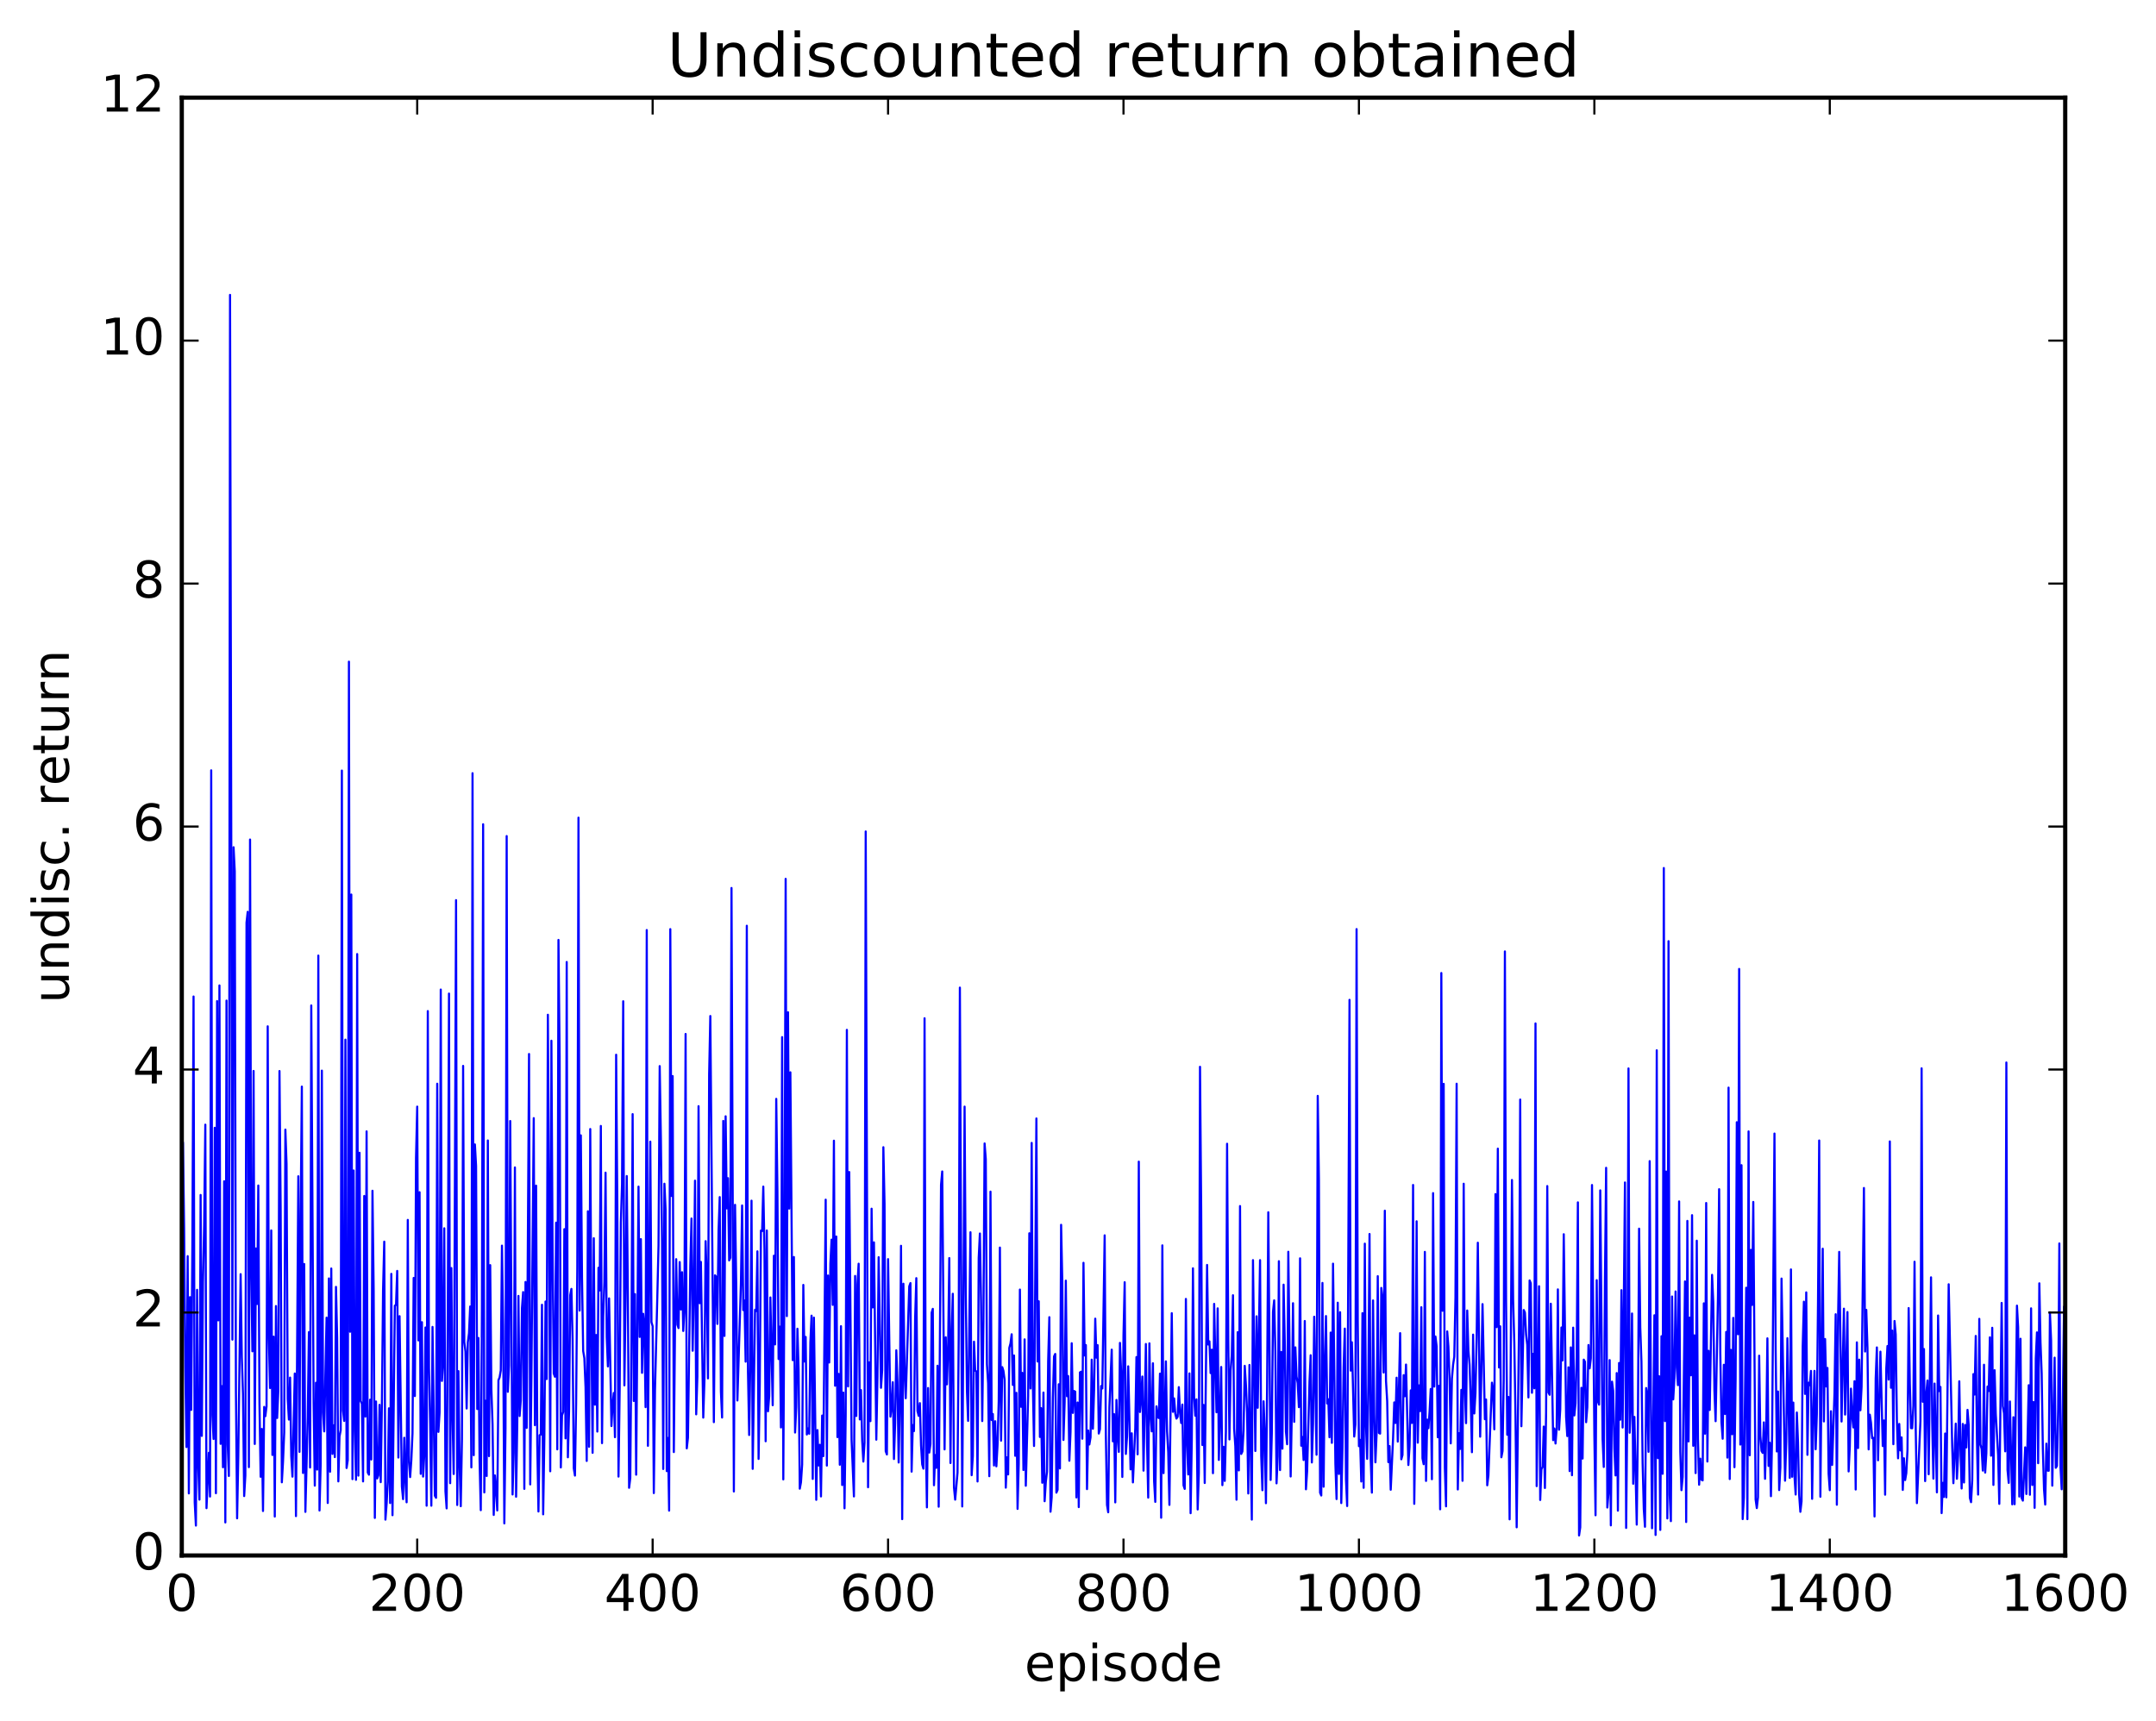 <?xml version="1.0" encoding="utf-8" standalone="no"?>
<!DOCTYPE svg PUBLIC "-//W3C//DTD SVG 1.1//EN"
  "http://www.w3.org/Graphics/SVG/1.1/DTD/svg11.dtd">
<!-- Created with matplotlib (http://matplotlib.org/) -->
<svg height="408pt" version="1.1" viewBox="0 0 511 408" width="511pt" xmlns="http://www.w3.org/2000/svg" xmlns:xlink="http://www.w3.org/1999/xlink">
 <defs>
  <style type="text/css">
*{stroke-linecap:butt;stroke-linejoin:round;stroke-miterlimit:100000;}
  </style>
 </defs>
 <g id="figure_1">
  <g id="patch_1">
   <path d="M 0 408.169 
L 511.954 408.169 
L 511.954 0 
L 0 0 
z
" style="fill:#ffffff;"/>
  </g>
  <g id="axes_1">
   <g id="patch_2">
    <path d="M 43.084 368.742 
L 489.484 368.742 
L 489.484 23.142 
L 43.084 23.142 
z
" style="fill:#ffffff;"/>
   </g>
   <g id="line2d_1">
    <path clip-path="url(#pc872e3fe7d)" d="M 43.084 356.808 
L 43.363 270.829 
L 43.642 291.452 
L 43.921 324.249 
L 44.2 343.037 
L 44.479 297.787 
L 44.758 354.028 
L 45.037 307.497 
L 45.316 334.237 
L 45.595 295.299 
L 45.874 236.233 
L 46.153 356.141 
L 46.432 361.654 
L 46.711 305.769 
L 46.99 347.628 
L 47.269 355.506 
L 47.548 283.28 
L 47.827 340.396 
L 48.106 303.954 
L 48.385 290.571 
L 48.664 266.617 
L 48.943 357.526 
L 49.501 344.405 
L 49.78 354.771 
L 50.059 182.616 
L 50.338 335.434 
L 50.617 341.133 
L 50.896 267.352 
L 51.175 353.988 
L 51.454 237.312 
L 51.733 313.013 
L 52.012 233.609 
L 52.291 342.282 
L 52.57 328.593 
L 52.849 347.826 
L 53.128 280.034 
L 53.407 360.91 
L 53.686 237.204 
L 53.965 342.426 
L 54.244 349.895 
L 54.523 69.909 
L 55.081 317.573 
L 55.36 200.85 
L 55.639 206.573 
L 55.918 329.89 
L 56.197 359.935 
L 56.476 345.24 
L 57.034 302.053 
L 57.313 321.758 
L 57.592 330.521 
L 57.871 354.658 
L 58.15 349.794 
L 58.429 218.715 
L 58.708 216.16 
L 58.987 347.797 
L 59.266 199.024 
L 59.545 301.02 
L 59.824 320.341 
L 60.103 253.886 
L 60.382 342.31 
L 60.661 295.957 
L 60.94 309.128 
L 61.219 281.042 
L 61.498 332.663 
L 61.777 350.086 
L 62.056 338.748 
L 62.335 358.201 
L 62.614 333.521 
L 62.893 335.717 
L 63.172 333.401 
L 63.451 243.301 
L 63.73 317.241 
L 64.009 329.05 
L 64.288 291.69 
L 64.567 344.917 
L 64.846 316.873 
L 65.125 359.515 
L 65.404 309.612 
L 65.683 336.15 
L 65.962 329.739 
L 66.241 253.903 
L 66.52 286.669 
L 66.799 351.395 
L 67.078 346.487 
L 67.357 339.606 
L 67.636 267.784 
L 67.915 275.919 
L 68.194 331.604 
L 68.473 336.527 
L 68.752 326.578 
L 69.031 345.153 
L 69.31 350.053 
L 69.868 325.605 
L 70.147 359.41 
L 70.705 278.85 
L 70.984 344.186 
L 71.263 287.324 
L 71.542 257.59 
L 71.821 349.186 
L 72.1 299.639 
L 72.379 358.407 
L 72.937 336.035 
L 73.216 315.793 
L 73.495 347.885 
L 73.774 238.352 
L 74.332 332.435 
L 74.611 352.184 
L 74.89 327.8 
L 75.169 348.384 
L 75.448 226.531 
L 75.727 358.082 
L 76.006 346.956 
L 76.285 253.808 
L 76.564 334.839 
L 76.843 339.326 
L 77.401 312.357 
L 77.68 356.299 
L 77.959 303.068 
L 78.238 348.884 
L 78.517 300.713 
L 78.796 344.671 
L 79.075 337.887 
L 79.354 345.422 
L 79.633 305.069 
L 79.912 317.097 
L 80.191 351.179 
L 80.47 340.529 
L 80.749 339.042 
L 81.028 182.672 
L 81.307 334.346 
L 81.586 336.853 
L 81.865 246.465 
L 82.144 348.006 
L 82.423 346.147 
L 82.702 156.855 
L 82.981 315.708 
L 83.26 212.065 
L 83.539 350.642 
L 83.818 277.481 
L 84.097 339.115 
L 84.376 350.803 
L 84.655 226.171 
L 84.934 349.812 
L 85.213 273.27 
L 85.492 332.123 
L 85.771 332.764 
L 86.05 351.187 
L 86.329 283.519 
L 86.608 335.824 
L 86.887 268.205 
L 87.166 349.074 
L 87.445 349.597 
L 87.724 331.813 
L 88.003 345.991 
L 88.282 282.284 
L 88.561 305.65 
L 88.84 359.839 
L 89.119 332.237 
L 89.398 350.475 
L 89.677 349.723 
L 89.956 333.034 
L 90.235 351.361 
L 90.514 332.99 
L 90.793 305.762 
L 91.072 294.349 
L 91.351 360.244 
L 91.63 356.535 
L 91.909 351.176 
L 92.188 333.859 
L 92.467 356.308 
L 92.746 301.985 
L 93.025 359.195 
L 93.583 309.521 
L 93.862 309.322 
L 94.141 301.285 
L 94.42 345.525 
L 94.699 312.01 
L 95.257 352.418 
L 95.536 355.387 
L 95.815 340.839 
L 96.094 351.052 
L 96.373 356.134 
L 96.652 289.194 
L 96.931 346.621 
L 97.21 350.156 
L 97.489 346.146 
L 97.768 339.771 
L 98.047 302.949 
L 98.326 330.948 
L 98.605 274.429 
L 98.884 262.337 
L 99.163 317.76 
L 99.442 282.626 
L 99.721 349.393 
L 100 313.44 
L 100.279 350.043 
L 100.558 344.943 
L 100.837 314.699 
L 101.116 356.944 
L 101.395 239.689 
L 101.674 324.227 
L 101.953 337.559 
L 102.232 356.942 
L 102.511 314.563 
L 103.069 354.577 
L 103.348 355.069 
L 103.627 256.91 
L 103.906 339.444 
L 104.185 334.858 
L 104.464 234.586 
L 104.743 327.364 
L 105.022 323.028 
L 105.301 291.177 
L 105.58 353.529 
L 105.859 357.579 
L 106.138 310.225 
L 106.417 235.538 
L 106.696 351.604 
L 106.975 300.611 
L 107.254 335.607 
L 107.533 349.429 
L 108.091 213.386 
L 108.37 356.776 
L 108.649 325.041 
L 108.928 347.065 
L 109.207 357.06 
L 109.486 341.2 
L 109.765 252.683 
L 110.044 318.143 
L 110.323 320.368 
L 110.602 333.897 
L 110.881 318.223 
L 111.16 316.05 
L 111.439 309.722 
L 111.718 347.865 
L 111.997 183.298 
L 112.276 344.969 
L 112.555 271.297 
L 112.834 276.369 
L 113.113 334.031 
L 113.392 317.186 
L 113.671 346.32 
L 113.95 358.004 
L 114.229 310.589 
L 114.508 195.399 
L 114.787 353.794 
L 115.066 332.055 
L 115.345 349.912 
L 115.624 270.361 
L 115.903 345.192 
L 116.182 299.914 
L 116.461 329.375 
L 116.74 337.655 
L 117.019 359.129 
L 117.298 349.764 
L 117.577 353.089 
L 117.856 358.068 
L 118.135 327.213 
L 118.414 326.513 
L 118.693 324.86 
L 118.972 295.293 
L 119.251 314.597 
L 119.53 361.134 
L 119.809 338.72 
L 120.088 198.2 
L 120.367 329.939 
L 120.646 323.706 
L 120.925 265.75 
L 121.483 354.282 
L 121.762 344.376 
L 122.041 276.75 
L 122.32 354.811 
L 122.599 337.379 
L 122.878 307.212 
L 123.157 335.686 
L 123.436 331.98 
L 123.715 310.085 
L 123.994 306.3 
L 124.273 352.954 
L 124.552 303.906 
L 124.831 338.493 
L 125.389 249.864 
L 125.668 351.898 
L 125.947 326.7 
L 126.505 265.066 
L 126.784 337.856 
L 127.063 281.068 
L 127.342 342.364 
L 127.621 358.317 
L 127.9 340.231 
L 128.179 340.084 
L 128.458 309.309 
L 128.737 358.987 
L 129.016 341.07 
L 129.295 308.543 
L 129.574 326.92 
L 129.853 240.561 
L 130.132 282.26 
L 130.411 348.778 
L 130.69 246.714 
L 130.969 296.775 
L 131.248 325.601 
L 131.527 326.373 
L 131.806 289.847 
L 132.085 343.581 
L 132.364 222.82 
L 132.643 250.425 
L 132.922 347.871 
L 133.201 335.52 
L 133.48 334.734 
L 133.759 291.387 
L 134.038 340.981 
L 134.317 228.051 
L 134.596 345.464 
L 134.875 334.541 
L 135.154 307.018 
L 135.433 305.548 
L 135.712 317.507 
L 135.991 348.054 
L 136.27 349.802 
L 136.549 332.756 
L 136.828 300.742 
L 137.107 193.834 
L 137.386 310.685 
L 137.665 269.147 
L 137.944 302.911 
L 138.223 320.275 
L 138.502 321.986 
L 138.781 328.826 
L 139.06 346.332 
L 139.339 287.147 
L 139.618 342.964 
L 139.897 267.65 
L 140.176 316.188 
L 140.455 344.404 
L 140.734 293.535 
L 141.013 332.995 
L 141.292 316.476 
L 141.571 339.371 
L 141.85 300.536 
L 142.129 305.923 
L 142.408 266.921 
L 142.687 342.114 
L 142.966 312.196 
L 143.245 303.952 
L 143.524 277.991 
L 143.803 316.925 
L 144.082 323.919 
L 144.361 307.798 
L 144.919 338.06 
L 145.198 333.029 
L 145.477 330.221 
L 145.756 340.701 
L 146.035 250.036 
L 146.314 285.347 
L 146.593 350.041 
L 146.872 329.258 
L 147.151 289.798 
L 147.43 280.745 
L 147.709 237.36 
L 147.988 328.416 
L 148.267 308.337 
L 148.546 278.791 
L 148.825 308.147 
L 149.104 352.702 
L 149.383 350.382 
L 149.662 317.657 
L 149.941 264.117 
L 150.22 332.12 
L 150.499 306.781 
L 150.778 349.59 
L 151.336 281.302 
L 151.615 316.933 
L 151.894 293.748 
L 152.173 325.445 
L 152.452 311.455 
L 152.731 314.505 
L 153.01 333.578 
L 153.289 220.477 
L 153.568 342.745 
L 154.126 270.639 
L 154.405 313.433 
L 154.684 314.394 
L 154.963 353.952 
L 155.242 329.493 
L 155.8 307.16 
L 156.079 295.263 
L 156.358 252.733 
L 156.637 269.836 
L 156.916 294.408 
L 157.195 348.242 
L 157.474 280.618 
L 157.753 286.704 
L 158.032 348.747 
L 158.311 340.879 
L 158.59 358.108 
L 158.869 220.26 
L 159.148 283.514 
L 159.427 255.095 
L 159.706 344.227 
L 159.985 314.702 
L 160.264 298.498 
L 160.543 314.022 
L 160.822 314.836 
L 161.101 299.184 
L 161.38 310.43 
L 161.659 301.594 
L 161.938 315.523 
L 162.217 310.51 
L 162.496 245.114 
L 162.775 343.351 
L 163.054 340.83 
L 163.612 300.071 
L 163.891 288.862 
L 164.17 320.205 
L 164.449 305.524 
L 164.728 279.89 
L 165.007 335.283 
L 165.286 326.301 
L 165.565 262.23 
L 165.844 308.94 
L 166.123 299.149 
L 166.681 336.061 
L 166.96 327.211 
L 167.239 294.228 
L 167.518 303.311 
L 167.797 326.761 
L 168.076 254.739 
L 168.355 240.86 
L 168.913 305.861 
L 169.192 337.135 
L 169.471 302.321 
L 169.75 302.668 
L 170.029 313.847 
L 170.308 291.717 
L 170.587 283.784 
L 170.866 329.865 
L 171.145 336.042 
L 171.424 265.729 
L 171.703 316.703 
L 171.982 264.631 
L 172.261 286.463 
L 172.54 279.296 
L 172.819 298.792 
L 173.098 298.15 
L 173.377 210.509 
L 173.935 353.572 
L 174.214 285.62 
L 174.493 304.161 
L 174.772 332.001 
L 175.609 304.156 
L 175.888 285.772 
L 176.167 310.576 
L 176.446 308.289 
L 176.725 322.796 
L 177.004 219.461 
L 177.283 325.226 
L 177.562 340.179 
L 177.841 322.386 
L 178.12 284.633 
L 178.399 348.206 
L 178.957 310.502 
L 179.236 310.807 
L 179.515 296.644 
L 179.794 345.855 
L 180.073 327.945 
L 180.352 291.71 
L 180.631 291.846 
L 180.91 281.298 
L 181.189 296.391 
L 181.468 341.663 
L 181.747 291.698 
L 182.026 334.561 
L 182.305 331.01 
L 182.584 307.575 
L 183.142 333.123 
L 183.421 297.676 
L 183.7 318.712 
L 183.979 260.498 
L 184.258 282.309 
L 184.537 322.168 
L 184.816 314.494 
L 185.095 338.388 
L 185.374 245.859 
L 185.653 350.712 
L 185.932 298.955 
L 186.211 208.342 
L 186.49 312 
L 186.769 239.96 
L 187.048 286.506 
L 187.327 254.203 
L 187.885 322.44 
L 188.164 297.988 
L 188.443 339.597 
L 188.722 333.599 
L 189.001 314.995 
L 189.28 324.739 
L 189.559 352.91 
L 189.838 351.401 
L 190.117 347.193 
L 190.396 304.604 
L 190.675 322.764 
L 190.954 316.936 
L 191.233 340.063 
L 191.512 338.617 
L 191.791 339.881 
L 192.07 318.238 
L 192.349 311.894 
L 192.628 350.595 
L 192.907 312.36 
L 193.465 355.554 
L 193.744 339.014 
L 194.023 347.407 
L 194.302 342.511 
L 194.581 354.745 
L 194.86 335.575 
L 195.139 345.196 
L 195.697 284.397 
L 195.976 347.431 
L 196.255 302.37 
L 196.534 322.999 
L 196.813 299.557 
L 197.092 293.878 
L 197.371 309.334 
L 197.65 270.415 
L 197.929 328.499 
L 198.208 293.134 
L 198.487 340.685 
L 198.766 325.701 
L 199.045 347.236 
L 199.324 314.386 
L 199.603 352.04 
L 199.882 330.12 
L 200.161 357.556 
L 200.44 335.37 
L 200.719 244.141 
L 200.998 328.663 
L 201.277 277.841 
L 201.835 341.322 
L 202.393 354.745 
L 202.672 302.478 
L 202.951 335.68 
L 203.23 304.441 
L 203.509 299.577 
L 203.788 336.497 
L 204.067 329.534 
L 204.346 341.455 
L 204.625 346.484 
L 204.904 341.992 
L 205.183 197.11 
L 205.741 352.569 
L 206.02 322.963 
L 206.299 336.895 
L 206.578 286.536 
L 206.857 309.941 
L 207.136 294.519 
L 207.694 341.289 
L 207.973 326.352 
L 208.252 298.032 
L 208.81 328.999 
L 209.089 324.764 
L 209.368 271.958 
L 209.647 285.447 
L 209.926 344.034 
L 210.205 344.796 
L 210.484 298.492 
L 211.042 335.837 
L 211.321 333.611 
L 211.6 327.672 
L 211.879 345.874 
L 212.158 337.457 
L 212.437 320.102 
L 212.716 327.675 
L 212.995 346.704 
L 213.274 332.123 
L 213.553 295.333 
L 213.832 360.129 
L 214.111 304.323 
L 214.39 324.418 
L 214.669 331.462 
L 215.506 304.952 
L 215.785 304.168 
L 216.064 348.866 
L 216.343 337.818 
L 216.622 339.259 
L 216.901 312.447 
L 217.18 303.001 
L 217.459 334.496 
L 217.738 335.633 
L 218.017 332.629 
L 218.296 342.593 
L 218.575 347.148 
L 218.854 348.161 
L 219.133 241.388 
L 219.412 339.885 
L 219.691 357.339 
L 219.97 329.045 
L 220.249 344.345 
L 220.528 342.337 
L 220.807 311.204 
L 221.086 310.28 
L 221.365 352.089 
L 221.644 344.932 
L 221.923 347.965 
L 222.202 323.764 
L 222.481 357.181 
L 223.039 280.857 
L 223.318 277.709 
L 223.876 343.593 
L 224.155 317.019 
L 224.434 328.176 
L 224.713 319.689 
L 224.992 298.242 
L 225.271 346.824 
L 225.55 316.799 
L 225.829 306.704 
L 226.108 352.626 
L 226.387 355.507 
L 226.945 349.115 
L 227.224 317.352 
L 227.503 234.125 
L 228.061 357.122 
L 228.619 262.336 
L 228.898 305.902 
L 229.177 329.781 
L 229.456 336.836 
L 230.014 292.119 
L 230.293 349.711 
L 230.572 345.153 
L 230.851 318.058 
L 231.13 324.914 
L 231.409 325.103 
L 231.688 351.198 
L 231.967 298.205 
L 232.246 292.42 
L 232.525 308.732 
L 232.804 336.879 
L 233.083 313.117 
L 233.362 271.066 
L 233.641 274.775 
L 233.92 323.399 
L 234.199 327.929 
L 234.478 349.944 
L 234.757 282.491 
L 235.036 336.629 
L 235.315 335.202 
L 235.594 347.405 
L 235.873 336.918 
L 236.152 347.606 
L 236.431 342.507 
L 236.71 332.167 
L 236.989 295.752 
L 237.268 341.525 
L 237.547 324.095 
L 237.826 324.973 
L 238.105 327.07 
L 238.384 352.665 
L 238.663 345.473 
L 238.942 349.532 
L 239.221 319.534 
L 239.5 318.484 
L 239.779 316.305 
L 240.058 328.327 
L 240.337 321.326 
L 240.616 345.109 
L 240.895 330.186 
L 241.174 357.701 
L 241.453 347.036 
L 241.732 305.709 
L 242.011 333.5 
L 242.29 325.461 
L 242.569 348.489 
L 242.848 317.516 
L 243.127 352.21 
L 243.685 330.939 
L 243.964 292.363 
L 244.243 329.147 
L 244.522 270.94 
L 244.801 328.098 
L 245.08 342.786 
L 245.638 265.142 
L 245.917 322.758 
L 246.196 308.477 
L 246.475 340.645 
L 246.754 333.811 
L 247.033 351.505 
L 247.312 330.121 
L 247.591 355.878 
L 247.87 351.327 
L 248.149 348.887 
L 248.428 322.714 
L 248.707 312.256 
L 248.986 358.368 
L 249.265 354.927 
L 249.544 331.33 
L 249.823 321.557 
L 250.102 320.969 
L 250.381 353.844 
L 250.66 353.186 
L 250.939 328.16 
L 251.218 348.114 
L 251.497 290.355 
L 251.776 303.779 
L 252.055 341.356 
L 252.334 332.367 
L 252.613 303.594 
L 252.892 330.989 
L 253.171 326.206 
L 253.45 346.284 
L 253.729 339.473 
L 254.008 318.427 
L 254.287 334.946 
L 254.566 329.746 
L 254.845 329.924 
L 255.124 354.978 
L 255.403 332.477 
L 255.682 357.272 
L 255.961 325.354 
L 256.24 325.175 
L 256.519 341.062 
L 256.798 299.365 
L 257.077 321.335 
L 257.356 318.855 
L 257.635 353.01 
L 257.914 339.111 
L 258.193 342.431 
L 258.472 340.739 
L 258.751 322.319 
L 259.03 338.702 
L 259.309 329.631 
L 259.588 312.607 
L 259.867 321.85 
L 260.146 318.883 
L 260.425 339.836 
L 260.704 338.808 
L 260.983 328.567 
L 261.262 329.153 
L 261.82 292.852 
L 262.099 340.154 
L 262.378 356.761 
L 262.657 358.501 
L 262.936 333.634 
L 263.494 319.948 
L 263.773 341.693 
L 264.052 335.228 
L 264.331 356.157 
L 264.61 331.868 
L 264.889 340.295 
L 265.168 344.176 
L 265.447 318.348 
L 265.726 325.457 
L 266.005 350.124 
L 266.284 316.518 
L 266.563 303.966 
L 266.842 344.671 
L 267.121 340.527 
L 267.4 323.9 
L 267.958 348.337 
L 268.237 339.782 
L 268.516 351.417 
L 269.074 338.564 
L 269.353 321.709 
L 269.632 344.76 
L 269.911 275.378 
L 270.19 334.731 
L 270.469 331.26 
L 270.748 326.321 
L 271.027 348.629 
L 271.585 318.61 
L 271.864 341.921 
L 272.143 355.024 
L 272.422 318.453 
L 272.701 335.043 
L 272.98 339.321 
L 273.259 323.179 
L 273.538 351.125 
L 273.817 356.036 
L 274.096 333.39 
L 274.375 335.955 
L 274.654 336.161 
L 274.933 325.628 
L 275.212 359.795 
L 275.491 295.23 
L 275.77 349.226 
L 276.328 322.721 
L 276.607 339.294 
L 276.886 344.28 
L 277.165 356.751 
L 277.723 311.304 
L 278.002 334.69 
L 278.281 331.505 
L 278.56 335.139 
L 278.839 336.289 
L 279.118 335.863 
L 279.397 328.836 
L 279.676 334.957 
L 279.955 337.346 
L 280.234 332.962 
L 280.513 352.112 
L 280.792 352.96 
L 281.071 307.929 
L 281.35 342.425 
L 281.629 349.541 
L 281.908 325.582 
L 282.187 358.718 
L 282.466 341.531 
L 282.745 300.666 
L 283.024 331.251 
L 283.303 335.619 
L 283.582 331.728 
L 283.861 357.835 
L 284.14 349.144 
L 284.419 252.896 
L 284.698 286.71 
L 284.977 342.559 
L 285.256 333.055 
L 285.535 351.56 
L 286.093 299.871 
L 286.372 318.741 
L 286.651 317.979 
L 286.93 325.507 
L 287.209 319.947 
L 287.488 349.236 
L 287.767 309.102 
L 288.325 334.792 
L 288.604 310.165 
L 288.883 346.09 
L 289.441 324.056 
L 289.72 352.073 
L 289.999 342.987 
L 290.278 351.063 
L 290.557 339.362 
L 290.836 271.142 
L 291.115 317.49 
L 291.394 341.232 
L 291.673 324.883 
L 291.952 321.23 
L 292.231 307.052 
L 292.51 338.681 
L 292.789 342.868 
L 293.068 355.524 
L 293.347 315.8 
L 293.626 348.573 
L 293.905 285.91 
L 294.184 344.678 
L 294.463 344.093 
L 294.742 339.087 
L 295.021 323.789 
L 295.3 328.354 
L 295.579 334.888 
L 295.858 354.043 
L 296.137 323.581 
L 296.695 360.238 
L 296.974 298.73 
L 297.532 343.972 
L 297.811 312.045 
L 298.09 333.727 
L 298.648 298.732 
L 298.927 345.133 
L 299.206 353.274 
L 299.485 332.193 
L 299.764 339.849 
L 300.043 356.349 
L 300.322 328.937 
L 300.601 287.379 
L 301.159 350.839 
L 301.438 339.78 
L 301.717 310.973 
L 301.996 308.267 
L 302.275 320.295 
L 302.554 351.644 
L 302.833 345.26 
L 303.112 298.982 
L 303.391 348.495 
L 303.67 320.512 
L 303.949 343.426 
L 304.228 304.543 
L 304.507 318.017 
L 304.786 339.383 
L 305.065 342.37 
L 305.344 296.745 
L 305.623 318.239 
L 305.902 350.016 
L 306.181 334.573 
L 306.46 308.94 
L 306.739 337.062 
L 307.018 319.405 
L 307.297 326.329 
L 307.576 327.871 
L 307.855 333.586 
L 308.134 298.299 
L 308.413 342.726 
L 308.692 340.65 
L 308.971 346.111 
L 309.25 313.159 
L 309.529 353.054 
L 309.808 348.755 
L 310.366 327.603 
L 310.645 321.274 
L 310.924 346.693 
L 311.203 337.592 
L 311.482 312.147 
L 312.04 344.861 
L 312.319 259.794 
L 312.598 279.554 
L 312.877 353.852 
L 313.156 354.526 
L 313.435 304.137 
L 313.714 352.44 
L 313.993 322.949 
L 314.272 311.986 
L 314.551 332.718 
L 314.83 331.712 
L 315.109 340.723 
L 315.388 315.898 
L 315.667 342.046 
L 315.946 299.57 
L 316.504 346.98 
L 316.783 355.368 
L 317.062 308.821 
L 317.341 349.414 
L 317.62 311.071 
L 317.899 356.318 
L 318.178 343.485 
L 318.457 324.154 
L 318.736 314.965 
L 319.015 350.591 
L 319.294 357.023 
L 319.852 237.024 
L 320.131 324.922 
L 320.41 318.194 
L 320.968 340.549 
L 321.247 337.656 
L 321.526 220.254 
L 321.805 313.08 
L 322.084 342.83 
L 322.363 341.343 
L 322.642 351.208 
L 322.921 311.293 
L 323.2 352.702 
L 323.479 294.823 
L 323.758 337.801 
L 324.037 345.84 
L 324.316 328.276 
L 324.595 292.534 
L 324.874 345.955 
L 325.153 353.844 
L 325.432 308.285 
L 325.711 335.101 
L 325.99 346.66 
L 326.269 340.012 
L 326.548 302.527 
L 326.827 339.684 
L 327.106 339.856 
L 327.385 305.319 
L 327.664 307.659 
L 327.943 325.37 
L 328.222 287.01 
L 328.501 327.376 
L 328.78 332.151 
L 329.059 346.611 
L 329.338 342.81 
L 329.617 353.157 
L 330.175 340.995 
L 330.454 332.458 
L 330.733 337.343 
L 331.012 326.602 
L 331.291 341.749 
L 331.849 316.034 
L 332.128 345.943 
L 332.407 344.929 
L 332.686 325.996 
L 332.965 330.999 
L 333.244 323.484 
L 333.802 347.296 
L 334.081 342.918 
L 334.36 329.606 
L 334.639 337.329 
L 334.918 280.909 
L 335.197 356.504 
L 335.476 335.524 
L 335.755 289.522 
L 336.034 342 
L 336.313 328.421 
L 336.592 334.518 
L 336.871 309.896 
L 337.15 345.711 
L 337.429 347.108 
L 337.708 296.777 
L 337.987 351.068 
L 338.266 336.549 
L 338.545 338.571 
L 338.824 334.699 
L 339.103 329.276 
L 339.382 350.665 
L 339.661 282.845 
L 339.94 328.712 
L 340.219 316.835 
L 340.498 319.148 
L 340.777 340.716 
L 341.056 328.528 
L 341.335 357.79 
L 341.614 230.664 
L 341.893 310.723 
L 342.172 256.938 
L 342.451 347.887 
L 342.73 357.094 
L 343.009 315.628 
L 343.288 319.188 
L 343.567 326.947 
L 343.846 342.163 
L 344.125 326.764 
L 344.404 323.519 
L 344.683 321.627 
L 344.962 307.606 
L 345.241 256.911 
L 345.52 353.093 
L 345.799 339.748 
L 346.078 343.489 
L 346.357 329.486 
L 346.636 351.042 
L 346.915 280.62 
L 347.194 329.444 
L 347.473 337.376 
L 347.752 310.671 
L 348.031 320.149 
L 348.31 323.54 
L 348.589 332.114 
L 348.868 344.26 
L 349.147 316.387 
L 349.426 335.075 
L 349.705 330.239 
L 349.984 317.13 
L 350.263 294.601 
L 350.821 340.584 
L 351.379 309.156 
L 351.937 336.441 
L 352.216 331.76 
L 352.495 352.106 
L 352.774 349.755 
L 353.611 327.776 
L 353.89 329.751 
L 354.169 338.834 
L 354.448 283.071 
L 354.727 314.606 
L 355.006 272.3 
L 355.285 324.173 
L 355.564 314.419 
L 355.843 345.465 
L 356.122 343.995 
L 356.401 327.214 
L 356.68 225.55 
L 356.959 308.197 
L 357.238 340.124 
L 357.517 331.165 
L 357.796 360.176 
L 358.354 279.734 
L 358.633 308.2 
L 358.912 318.394 
L 359.191 335.653 
L 359.47 362.064 
L 360.028 314.31 
L 360.307 260.663 
L 360.586 338.106 
L 361.144 310.553 
L 361.423 311.168 
L 361.702 316.345 
L 361.981 318.824 
L 362.26 331.273 
L 362.539 303.537 
L 362.818 304.228 
L 363.097 330.174 
L 363.376 320.94 
L 363.655 329.119 
L 363.934 242.616 
L 364.213 352.303 
L 364.771 304.916 
L 365.05 355.583 
L 365.329 348.304 
L 365.608 347.739 
L 365.887 338.184 
L 366.166 352.744 
L 366.445 334.769 
L 366.724 281.172 
L 367.003 330.11 
L 367.282 330.649 
L 367.561 309.065 
L 368.119 341.398 
L 368.398 338.642 
L 368.677 342.199 
L 368.956 338.546 
L 369.235 305.665 
L 369.514 338.935 
L 369.793 334.124 
L 370.072 314.692 
L 370.351 322.506 
L 370.63 292.589 
L 371.188 335.853 
L 371.467 340.438 
L 371.746 324.131 
L 372.025 348.737 
L 372.304 319.421 
L 372.583 349.718 
L 372.862 314.735 
L 373.141 335.539 
L 373.42 332.668 
L 373.699 321.51 
L 373.978 285.036 
L 374.257 363.994 
L 374.536 362.072 
L 374.815 328.997 
L 375.094 345.767 
L 375.373 322.32 
L 375.652 322.813 
L 375.931 337.151 
L 376.21 333.645 
L 376.489 318.852 
L 376.768 324.384 
L 377.047 321.991 
L 377.326 280.921 
L 377.884 340.169 
L 378.163 359.208 
L 378.442 303.476 
L 378.721 332.226 
L 379 332.988 
L 379.279 282.19 
L 379.837 341.135 
L 380.116 347.759 
L 380.395 303.16 
L 380.674 276.843 
L 380.953 357.374 
L 381.232 354.045 
L 381.511 322.427 
L 381.79 361.604 
L 382.069 327.541 
L 382.348 329.721 
L 382.627 343.355 
L 382.906 349.765 
L 383.185 325.501 
L 383.464 358.12 
L 383.743 323.103 
L 384.022 336.559 
L 384.301 305.855 
L 384.58 338.409 
L 385.138 280.318 
L 385.417 362.212 
L 385.696 333.385 
L 385.975 253.285 
L 386.254 339.647 
L 386.533 333.335 
L 386.812 311.383 
L 387.091 351.736 
L 387.37 335.896 
L 387.928 361.427 
L 388.207 337.381 
L 388.486 291.269 
L 388.765 314.65 
L 389.044 322.854 
L 389.323 346.874 
L 389.602 357.775 
L 389.881 361.937 
L 390.16 329.053 
L 390.439 330.781 
L 390.718 344.169 
L 390.997 275.258 
L 391.276 331.134 
L 391.555 362.292 
L 392.113 311.803 
L 392.392 363.88 
L 392.671 248.98 
L 392.95 345.672 
L 393.229 326.242 
L 393.508 362.68 
L 393.787 316.769 
L 394.066 349.379 
L 394.345 205.776 
L 394.624 336.883 
L 394.903 277.728 
L 395.182 359.958 
L 395.461 223.117 
L 395.74 354.358 
L 396.019 360.602 
L 396.298 307.345 
L 396.577 331.744 
L 396.856 326.694 
L 397.135 306.157 
L 397.414 324.15 
L 397.693 328.361 
L 397.972 284.814 
L 398.251 344.096 
L 398.53 353.262 
L 398.809 350.111 
L 399.367 303.775 
L 399.646 360.807 
L 399.925 289.429 
L 400.204 341.707 
L 400.483 312.364 
L 400.762 326.027 
L 401.041 288.07 
L 401.32 342.743 
L 401.599 316.567 
L 401.878 349.207 
L 402.157 294.124 
L 402.436 341.035 
L 402.715 351.97 
L 402.994 345.788 
L 403.273 350.79 
L 403.552 350.943 
L 403.831 308.974 
L 404.11 339.878 
L 404.389 285.184 
L 404.668 346.47 
L 404.947 320.228 
L 405.226 334.255 
L 405.784 302.22 
L 406.063 308.637 
L 406.342 329.702 
L 406.621 336.909 
L 407.179 307.251 
L 407.458 281.911 
L 407.737 320.953 
L 408.016 337.179 
L 408.295 341.065 
L 408.574 323.536 
L 408.853 335.2 
L 409.132 315.743 
L 409.411 345.539 
L 409.69 257.832 
L 409.969 350.626 
L 410.248 320.012 
L 410.527 339.996 
L 410.806 312.423 
L 411.085 347.814 
L 411.364 326.856 
L 411.643 266.038 
L 411.922 316.306 
L 412.201 229.696 
L 412.48 342.45 
L 412.759 276.222 
L 413.038 360.116 
L 413.317 355.052 
L 413.875 305.275 
L 414.154 360.127 
L 414.433 268.212 
L 414.712 344.981 
L 414.991 296.302 
L 415.27 309.346 
L 415.549 284.937 
L 416.107 355.483 
L 416.386 357.508 
L 416.665 354.936 
L 416.944 321.386 
L 417.223 340.366 
L 417.502 343.951 
L 417.781 344.43 
L 418.06 337.188 
L 418.339 350.565 
L 418.618 339.225 
L 418.897 317.267 
L 419.176 347.508 
L 419.455 342.011 
L 419.734 354.686 
L 420.013 340.357 
L 420.571 268.724 
L 420.85 319.701 
L 421.129 344.087 
L 421.408 329.87 
L 421.687 353.238 
L 421.966 347.87 
L 422.245 303.097 
L 423.082 351.015 
L 423.361 341.808 
L 423.64 317.229 
L 424.198 350.349 
L 424.477 300.935 
L 424.756 350.081 
L 425.035 332.5 
L 425.314 349.957 
L 425.593 354.293 
L 425.872 334.849 
L 426.151 341.919 
L 426.43 354.504 
L 426.709 358.391 
L 426.988 355.925 
L 427.267 319.143 
L 427.546 308.584 
L 427.825 330.446 
L 428.104 306.374 
L 428.383 344.883 
L 428.662 327.786 
L 428.941 328.386 
L 429.22 324.99 
L 429.499 355.312 
L 429.778 334.915 
L 430.057 324.983 
L 430.336 343.568 
L 430.615 335.249 
L 430.894 308.461 
L 431.173 270.365 
L 431.452 354.817 
L 432.01 296.018 
L 432.289 336.966 
L 432.568 317.429 
L 432.847 328.677 
L 433.126 324.287 
L 433.405 349.361 
L 433.684 353.264 
L 433.963 334.544 
L 434.242 347.278 
L 434.8 330.231 
L 435.079 311.558 
L 435.358 356.715 
L 435.637 313.062 
L 435.916 296.775 
L 436.474 336.985 
L 437.032 310.236 
L 437.311 335.339 
L 437.869 311.035 
L 438.148 348.817 
L 438.427 342.924 
L 438.706 329.191 
L 438.985 335.663 
L 439.264 338.391 
L 439.543 327.432 
L 439.822 353.103 
L 440.101 318.221 
L 440.38 343.272 
L 440.659 322.32 
L 440.938 334.321 
L 441.217 328.712 
L 441.775 281.628 
L 442.054 320.396 
L 442.333 310.513 
L 442.612 319.498 
L 442.891 343.591 
L 443.17 335.363 
L 443.449 337.276 
L 443.728 340.966 
L 444.007 340.839 
L 444.286 359.497 
L 444.565 326.789 
L 444.844 319.423 
L 445.123 346.174 
L 445.681 320.427 
L 446.239 342.792 
L 446.518 336.737 
L 446.797 354.333 
L 447.076 324.369 
L 447.355 319.088 
L 447.634 327.041 
L 447.913 270.59 
L 448.192 328.986 
L 448.471 315.429 
L 448.75 342.362 
L 449.029 313.157 
L 449.308 316.38 
L 449.587 336.722 
L 449.866 345.705 
L 450.145 337.556 
L 450.424 343.844 
L 450.703 340.754 
L 450.982 353.199 
L 451.261 345.699 
L 451.54 350.871 
L 451.819 349.22 
L 452.098 343.727 
L 452.377 310.093 
L 452.656 328.018 
L 452.935 338.556 
L 453.214 338.576 
L 453.493 333.28 
L 453.772 299.112 
L 454.051 338.557 
L 454.33 356.335 
L 455.167 336.896 
L 455.446 253.257 
L 455.725 332.303 
L 456.004 319.807 
L 456.283 351.109 
L 456.562 330.291 
L 456.841 327.265 
L 457.12 349.485 
L 457.678 302.809 
L 457.957 336.824 
L 458.236 350.525 
L 458.515 327.992 
L 459.073 353.777 
L 459.352 311.856 
L 459.631 329.778 
L 459.91 328.787 
L 460.189 358.7 
L 460.468 351.524 
L 460.747 354.872 
L 461.026 339.834 
L 461.305 354.957 
L 461.863 304.453 
L 462.7 342.9 
L 462.979 351.607 
L 463.537 337.486 
L 463.816 350.562 
L 464.095 345.026 
L 464.374 327.448 
L 464.653 343.452 
L 464.932 352.866 
L 465.211 337.553 
L 465.49 351.437 
L 465.769 337.811 
L 466.048 343.13 
L 466.327 334.222 
L 466.606 337.821 
L 466.885 355.086 
L 467.164 356.108 
L 467.443 350.936 
L 467.722 325.751 
L 468.001 330.593 
L 468.28 316.702 
L 468.559 341.136 
L 468.838 354.303 
L 469.117 312.649 
L 469.396 342.417 
L 469.675 343.483 
L 469.954 348.618 
L 470.233 323.532 
L 470.512 349.091 
L 470.791 344.448 
L 471.07 328.696 
L 471.349 329.759 
L 471.628 317.03 
L 471.907 345.09 
L 472.186 314.768 
L 472.465 352.021 
L 472.744 324.82 
L 473.023 335.213 
L 473.581 344.893 
L 473.86 356.509 
L 474.418 308.877 
L 474.697 333.336 
L 474.976 335.053 
L 475.255 344.051 
L 475.534 251.877 
L 475.813 348.46 
L 476.092 351.532 
L 476.371 332.237 
L 476.929 356.619 
L 477.208 335.965 
L 477.487 356.587 
L 478.045 309.519 
L 478.324 314.683 
L 478.603 354.779 
L 478.882 317.367 
L 479.161 355.12 
L 479.44 355.739 
L 479.998 343.11 
L 480.277 354.168 
L 480.835 328.38 
L 481.114 354.345 
L 481.393 310.16 
L 481.672 352.028 
L 481.951 332.349 
L 482.23 357.448 
L 482.509 322.058 
L 482.788 315.856 
L 483.067 346.865 
L 483.346 304.226 
L 483.625 318.19 
L 483.904 325.622 
L 484.183 343.433 
L 484.462 353.106 
L 484.741 356.67 
L 485.02 342.232 
L 485.299 348.614 
L 485.578 348.66 
L 485.857 311.095 
L 486.136 317.789 
L 486.415 352.192 
L 486.973 321.849 
L 487.252 347.959 
L 487.531 347.507 
L 487.81 334.016 
L 488.089 294.773 
L 488.368 347.76 
L 488.647 353.048 
L 489.205 309.829 
L 489.205 309.829 
" style="fill:none;stroke:#0000ff;stroke-linecap:square;stroke-width:0.5;"/>
   </g>
   <g id="patch_3">
    <path d="M 43.084 368.742 
L 489.484 368.742 
" style="fill:none;stroke:#000000;stroke-linecap:square;stroke-linejoin:miter;"/>
   </g>
   <g id="patch_4">
    <path d="M 43.084 23.142 
L 489.484 23.142 
" style="fill:none;stroke:#000000;stroke-linecap:square;stroke-linejoin:miter;"/>
   </g>
   <g id="patch_5">
    <path d="M 489.484 368.742 
L 489.484 23.142 
" style="fill:none;stroke:#000000;stroke-linecap:square;stroke-linejoin:miter;"/>
   </g>
   <g id="patch_6">
    <path d="M 43.084 368.742 
L 43.084 23.142 
" style="fill:none;stroke:#000000;stroke-linecap:square;stroke-linejoin:miter;"/>
   </g>
   <g id="matplotlib.axis_1">
    <g id="xtick_1">
     <g id="line2d_2">
      <defs>
       <path d="M 0 0 
L 0 -4 
" id="md023fd4d42" style="stroke:#000000;stroke-width:0.5;"/>
      </defs>
      <g>
       <use style="stroke:#000000;stroke-width:0.5;" x="43.084" xlink:href="#md023fd4d42" y="368.742"/>
      </g>
     </g>
     <g id="line2d_3">
      <defs>
       <path d="M 0 0 
L 0 4 
" id="m1ed51119ea" style="stroke:#000000;stroke-width:0.5;"/>
      </defs>
      <g>
       <use style="stroke:#000000;stroke-width:0.5;" x="43.084" xlink:href="#m1ed51119ea" y="23.142"/>
      </g>
     </g>
     <g id="text_1">
      <!-- 0 -->
      <defs>
       <path d="M 31.781 66.406 
Q 24.172 66.406 20.328 58.906 
Q 16.5 51.422 16.5 36.375 
Q 16.5 21.391 20.328 13.891 
Q 24.172 6.391 31.781 6.391 
Q 39.453 6.391 43.281 13.891 
Q 47.125 21.391 47.125 36.375 
Q 47.125 51.422 43.281 58.906 
Q 39.453 66.406 31.781 66.406 
M 31.781 74.219 
Q 44.047 74.219 50.516 64.516 
Q 56.984 54.828 56.984 36.375 
Q 56.984 17.969 50.516 8.266 
Q 44.047 -1.422 31.781 -1.422 
Q 19.531 -1.422 13.062 8.266 
Q 6.594 17.969 6.594 36.375 
Q 6.594 54.828 13.062 64.516 
Q 19.531 74.219 31.781 74.219 
" id="BitstreamVeraSans-Roman-30"/>
      </defs>
      <g transform="translate(39.266 381.86)scale(0.12 -0.12)">
       <use xlink:href="#BitstreamVeraSans-Roman-30"/>
      </g>
     </g>
    </g>
    <g id="xtick_2">
     <g id="line2d_4">
      <g>
       <use style="stroke:#000000;stroke-width:0.5;" x="98.884" xlink:href="#md023fd4d42" y="368.742"/>
      </g>
     </g>
     <g id="line2d_5">
      <g>
       <use style="stroke:#000000;stroke-width:0.5;" x="98.884" xlink:href="#m1ed51119ea" y="23.142"/>
      </g>
     </g>
     <g id="text_2">
      <!-- 200 -->
      <defs>
       <path d="M 19.188 8.297 
L 53.609 8.297 
L 53.609 0 
L 7.328 0 
L 7.328 8.297 
Q 12.938 14.109 22.625 23.891 
Q 32.328 33.688 34.812 36.531 
Q 39.547 41.844 41.422 45.531 
Q 43.312 49.219 43.312 52.781 
Q 43.312 58.594 39.234 62.25 
Q 35.156 65.922 28.609 65.922 
Q 23.969 65.922 18.812 64.312 
Q 13.672 62.703 7.812 59.422 
L 7.812 69.391 
Q 13.766 71.781 18.938 73 
Q 24.125 74.219 28.422 74.219 
Q 39.75 74.219 46.484 68.547 
Q 53.219 62.891 53.219 53.422 
Q 53.219 48.922 51.531 44.891 
Q 49.859 40.875 45.406 35.406 
Q 44.188 33.984 37.641 27.219 
Q 31.109 20.453 19.188 8.297 
" id="BitstreamVeraSans-Roman-32"/>
      </defs>
      <g transform="translate(87.431 381.86)scale(0.12 -0.12)">
       <use xlink:href="#BitstreamVeraSans-Roman-32"/>
       <use x="63.623" xlink:href="#BitstreamVeraSans-Roman-30"/>
       <use x="127.246" xlink:href="#BitstreamVeraSans-Roman-30"/>
      </g>
     </g>
    </g>
    <g id="xtick_3">
     <g id="line2d_6">
      <g>
       <use style="stroke:#000000;stroke-width:0.5;" x="154.684" xlink:href="#md023fd4d42" y="368.742"/>
      </g>
     </g>
     <g id="line2d_7">
      <g>
       <use style="stroke:#000000;stroke-width:0.5;" x="154.684" xlink:href="#m1ed51119ea" y="23.142"/>
      </g>
     </g>
     <g id="text_3">
      <!-- 400 -->
      <defs>
       <path d="M 37.797 64.312 
L 12.891 25.391 
L 37.797 25.391 
z
M 35.203 72.906 
L 47.609 72.906 
L 47.609 25.391 
L 58.016 25.391 
L 58.016 17.188 
L 47.609 17.188 
L 47.609 0 
L 37.797 0 
L 37.797 17.188 
L 4.891 17.188 
L 4.891 26.703 
z
" id="BitstreamVeraSans-Roman-34"/>
      </defs>
      <g transform="translate(143.231 381.86)scale(0.12 -0.12)">
       <use xlink:href="#BitstreamVeraSans-Roman-34"/>
       <use x="63.623" xlink:href="#BitstreamVeraSans-Roman-30"/>
       <use x="127.246" xlink:href="#BitstreamVeraSans-Roman-30"/>
      </g>
     </g>
    </g>
    <g id="xtick_4">
     <g id="line2d_8">
      <g>
       <use style="stroke:#000000;stroke-width:0.5;" x="210.484" xlink:href="#md023fd4d42" y="368.742"/>
      </g>
     </g>
     <g id="line2d_9">
      <g>
       <use style="stroke:#000000;stroke-width:0.5;" x="210.484" xlink:href="#m1ed51119ea" y="23.142"/>
      </g>
     </g>
     <g id="text_4">
      <!-- 600 -->
      <defs>
       <path d="M 33.016 40.375 
Q 26.375 40.375 22.484 35.828 
Q 18.609 31.297 18.609 23.391 
Q 18.609 15.531 22.484 10.953 
Q 26.375 6.391 33.016 6.391 
Q 39.656 6.391 43.531 10.953 
Q 47.406 15.531 47.406 23.391 
Q 47.406 31.297 43.531 35.828 
Q 39.656 40.375 33.016 40.375 
M 52.594 71.297 
L 52.594 62.312 
Q 48.875 64.062 45.094 64.984 
Q 41.312 65.922 37.594 65.922 
Q 27.828 65.922 22.672 59.328 
Q 17.531 52.734 16.797 39.406 
Q 19.672 43.656 24.016 45.922 
Q 28.375 48.188 33.594 48.188 
Q 44.578 48.188 50.953 41.516 
Q 57.328 34.859 57.328 23.391 
Q 57.328 12.156 50.688 5.359 
Q 44.047 -1.422 33.016 -1.422 
Q 20.359 -1.422 13.672 8.266 
Q 6.984 17.969 6.984 36.375 
Q 6.984 53.656 15.188 63.938 
Q 23.391 74.219 37.203 74.219 
Q 40.922 74.219 44.703 73.484 
Q 48.484 72.75 52.594 71.297 
" id="BitstreamVeraSans-Roman-36"/>
      </defs>
      <g transform="translate(199.031 381.86)scale(0.12 -0.12)">
       <use xlink:href="#BitstreamVeraSans-Roman-36"/>
       <use x="63.623" xlink:href="#BitstreamVeraSans-Roman-30"/>
       <use x="127.246" xlink:href="#BitstreamVeraSans-Roman-30"/>
      </g>
     </g>
    </g>
    <g id="xtick_5">
     <g id="line2d_10">
      <g>
       <use style="stroke:#000000;stroke-width:0.5;" x="266.284" xlink:href="#md023fd4d42" y="368.742"/>
      </g>
     </g>
     <g id="line2d_11">
      <g>
       <use style="stroke:#000000;stroke-width:0.5;" x="266.284" xlink:href="#m1ed51119ea" y="23.142"/>
      </g>
     </g>
     <g id="text_5">
      <!-- 800 -->
      <defs>
       <path d="M 31.781 34.625 
Q 24.75 34.625 20.719 30.859 
Q 16.703 27.094 16.703 20.516 
Q 16.703 13.922 20.719 10.156 
Q 24.75 6.391 31.781 6.391 
Q 38.812 6.391 42.859 10.172 
Q 46.922 13.969 46.922 20.516 
Q 46.922 27.094 42.891 30.859 
Q 38.875 34.625 31.781 34.625 
M 21.922 38.812 
Q 15.578 40.375 12.031 44.719 
Q 8.5 49.078 8.5 55.328 
Q 8.5 64.062 14.719 69.141 
Q 20.953 74.219 31.781 74.219 
Q 42.672 74.219 48.875 69.141 
Q 55.078 64.062 55.078 55.328 
Q 55.078 49.078 51.531 44.719 
Q 48 40.375 41.703 38.812 
Q 48.828 37.156 52.797 32.312 
Q 56.781 27.484 56.781 20.516 
Q 56.781 9.906 50.312 4.234 
Q 43.844 -1.422 31.781 -1.422 
Q 19.734 -1.422 13.25 4.234 
Q 6.781 9.906 6.781 20.516 
Q 6.781 27.484 10.781 32.312 
Q 14.797 37.156 21.922 38.812 
M 18.312 54.391 
Q 18.312 48.734 21.844 45.562 
Q 25.391 42.391 31.781 42.391 
Q 38.141 42.391 41.719 45.562 
Q 45.312 48.734 45.312 54.391 
Q 45.312 60.062 41.719 63.234 
Q 38.141 66.406 31.781 66.406 
Q 25.391 66.406 21.844 63.234 
Q 18.312 60.062 18.312 54.391 
" id="BitstreamVeraSans-Roman-38"/>
      </defs>
      <g transform="translate(254.831 381.86)scale(0.12 -0.12)">
       <use xlink:href="#BitstreamVeraSans-Roman-38"/>
       <use x="63.623" xlink:href="#BitstreamVeraSans-Roman-30"/>
       <use x="127.246" xlink:href="#BitstreamVeraSans-Roman-30"/>
      </g>
     </g>
    </g>
    <g id="xtick_6">
     <g id="line2d_12">
      <g>
       <use style="stroke:#000000;stroke-width:0.5;" x="322.084" xlink:href="#md023fd4d42" y="368.742"/>
      </g>
     </g>
     <g id="line2d_13">
      <g>
       <use style="stroke:#000000;stroke-width:0.5;" x="322.084" xlink:href="#m1ed51119ea" y="23.142"/>
      </g>
     </g>
     <g id="text_6">
      <!-- 1000 -->
      <defs>
       <path d="M 12.406 8.297 
L 28.516 8.297 
L 28.516 63.922 
L 10.984 60.406 
L 10.984 69.391 
L 28.422 72.906 
L 38.281 72.906 
L 38.281 8.297 
L 54.391 8.297 
L 54.391 0 
L 12.406 0 
z
" id="BitstreamVeraSans-Roman-31"/>
      </defs>
      <g transform="translate(306.814 381.86)scale(0.12 -0.12)">
       <use xlink:href="#BitstreamVeraSans-Roman-31"/>
       <use x="63.623" xlink:href="#BitstreamVeraSans-Roman-30"/>
       <use x="127.246" xlink:href="#BitstreamVeraSans-Roman-30"/>
       <use x="190.869" xlink:href="#BitstreamVeraSans-Roman-30"/>
      </g>
     </g>
    </g>
    <g id="xtick_7">
     <g id="line2d_14">
      <g>
       <use style="stroke:#000000;stroke-width:0.5;" x="377.884" xlink:href="#md023fd4d42" y="368.742"/>
      </g>
     </g>
     <g id="line2d_15">
      <g>
       <use style="stroke:#000000;stroke-width:0.5;" x="377.884" xlink:href="#m1ed51119ea" y="23.142"/>
      </g>
     </g>
     <g id="text_7">
      <!-- 1200 -->
      <g transform="translate(362.614 381.86)scale(0.12 -0.12)">
       <use xlink:href="#BitstreamVeraSans-Roman-31"/>
       <use x="63.623" xlink:href="#BitstreamVeraSans-Roman-32"/>
       <use x="127.246" xlink:href="#BitstreamVeraSans-Roman-30"/>
       <use x="190.869" xlink:href="#BitstreamVeraSans-Roman-30"/>
      </g>
     </g>
    </g>
    <g id="xtick_8">
     <g id="line2d_16">
      <g>
       <use style="stroke:#000000;stroke-width:0.5;" x="433.684" xlink:href="#md023fd4d42" y="368.742"/>
      </g>
     </g>
     <g id="line2d_17">
      <g>
       <use style="stroke:#000000;stroke-width:0.5;" x="433.684" xlink:href="#m1ed51119ea" y="23.142"/>
      </g>
     </g>
     <g id="text_8">
      <!-- 1400 -->
      <g transform="translate(418.414 381.86)scale(0.12 -0.12)">
       <use xlink:href="#BitstreamVeraSans-Roman-31"/>
       <use x="63.623" xlink:href="#BitstreamVeraSans-Roman-34"/>
       <use x="127.246" xlink:href="#BitstreamVeraSans-Roman-30"/>
       <use x="190.869" xlink:href="#BitstreamVeraSans-Roman-30"/>
      </g>
     </g>
    </g>
    <g id="xtick_9">
     <g id="line2d_18">
      <g>
       <use style="stroke:#000000;stroke-width:0.5;" x="489.484" xlink:href="#md023fd4d42" y="368.742"/>
      </g>
     </g>
     <g id="line2d_19">
      <g>
       <use style="stroke:#000000;stroke-width:0.5;" x="489.484" xlink:href="#m1ed51119ea" y="23.142"/>
      </g>
     </g>
     <g id="text_9">
      <!-- 1600 -->
      <g transform="translate(474.214 381.86)scale(0.12 -0.12)">
       <use xlink:href="#BitstreamVeraSans-Roman-31"/>
       <use x="63.623" xlink:href="#BitstreamVeraSans-Roman-36"/>
       <use x="127.246" xlink:href="#BitstreamVeraSans-Roman-30"/>
       <use x="190.869" xlink:href="#BitstreamVeraSans-Roman-30"/>
      </g>
     </g>
    </g>
    <g id="text_10">
     <!-- episode -->
     <defs>
      <path d="M 18.109 8.203 
L 18.109 -20.797 
L 9.078 -20.797 
L 9.078 54.688 
L 18.109 54.688 
L 18.109 46.391 
Q 20.953 51.266 25.266 53.625 
Q 29.594 56 35.594 56 
Q 45.562 56 51.781 48.094 
Q 58.016 40.188 58.016 27.297 
Q 58.016 14.406 51.781 6.484 
Q 45.562 -1.422 35.594 -1.422 
Q 29.594 -1.422 25.266 0.953 
Q 20.953 3.328 18.109 8.203 
M 48.688 27.297 
Q 48.688 37.203 44.609 42.844 
Q 40.531 48.484 33.406 48.484 
Q 26.266 48.484 22.188 42.844 
Q 18.109 37.203 18.109 27.297 
Q 18.109 17.391 22.188 11.75 
Q 26.266 6.109 33.406 6.109 
Q 40.531 6.109 44.609 11.75 
Q 48.688 17.391 48.688 27.297 
" id="BitstreamVeraSans-Roman-70"/>
      <path d="M 30.609 48.391 
Q 23.391 48.391 19.188 42.75 
Q 14.984 37.109 14.984 27.297 
Q 14.984 17.484 19.156 11.844 
Q 23.344 6.203 30.609 6.203 
Q 37.797 6.203 41.984 11.859 
Q 46.188 17.531 46.188 27.297 
Q 46.188 37.016 41.984 42.703 
Q 37.797 48.391 30.609 48.391 
M 30.609 56 
Q 42.328 56 49.016 48.375 
Q 55.719 40.766 55.719 27.297 
Q 55.719 13.875 49.016 6.219 
Q 42.328 -1.422 30.609 -1.422 
Q 18.844 -1.422 12.172 6.219 
Q 5.516 13.875 5.516 27.297 
Q 5.516 40.766 12.172 48.375 
Q 18.844 56 30.609 56 
" id="BitstreamVeraSans-Roman-6f"/>
      <path d="M 9.422 54.688 
L 18.406 54.688 
L 18.406 0 
L 9.422 0 
z
M 9.422 75.984 
L 18.406 75.984 
L 18.406 64.594 
L 9.422 64.594 
z
" id="BitstreamVeraSans-Roman-69"/>
      <path d="M 45.406 46.391 
L 45.406 75.984 
L 54.391 75.984 
L 54.391 0 
L 45.406 0 
L 45.406 8.203 
Q 42.578 3.328 38.25 0.953 
Q 33.938 -1.422 27.875 -1.422 
Q 17.969 -1.422 11.734 6.484 
Q 5.516 14.406 5.516 27.297 
Q 5.516 40.188 11.734 48.094 
Q 17.969 56 27.875 56 
Q 33.938 56 38.25 53.625 
Q 42.578 51.266 45.406 46.391 
M 14.797 27.297 
Q 14.797 17.391 18.875 11.75 
Q 22.953 6.109 30.078 6.109 
Q 37.203 6.109 41.297 11.75 
Q 45.406 17.391 45.406 27.297 
Q 45.406 37.203 41.297 42.844 
Q 37.203 48.484 30.078 48.484 
Q 22.953 48.484 18.875 42.844 
Q 14.797 37.203 14.797 27.297 
" id="BitstreamVeraSans-Roman-64"/>
      <path d="M 44.281 53.078 
L 44.281 44.578 
Q 40.484 46.531 36.375 47.5 
Q 32.281 48.484 27.875 48.484 
Q 21.188 48.484 17.844 46.438 
Q 14.5 44.391 14.5 40.281 
Q 14.5 37.156 16.891 35.375 
Q 19.281 33.594 26.516 31.984 
L 29.594 31.297 
Q 39.156 29.25 43.188 25.516 
Q 47.219 21.781 47.219 15.094 
Q 47.219 7.469 41.188 3.016 
Q 35.156 -1.422 24.609 -1.422 
Q 20.219 -1.422 15.453 -0.562 
Q 10.688 0.297 5.422 2 
L 5.422 11.281 
Q 10.406 8.688 15.234 7.391 
Q 20.062 6.109 24.812 6.109 
Q 31.156 6.109 34.562 8.281 
Q 37.984 10.453 37.984 14.406 
Q 37.984 18.062 35.516 20.016 
Q 33.062 21.969 24.703 23.781 
L 21.578 24.516 
Q 13.234 26.266 9.516 29.906 
Q 5.812 33.547 5.812 39.891 
Q 5.812 47.609 11.281 51.797 
Q 16.75 56 26.812 56 
Q 31.781 56 36.172 55.266 
Q 40.578 54.547 44.281 53.078 
" id="BitstreamVeraSans-Roman-73"/>
      <path d="M 56.203 29.594 
L 56.203 25.203 
L 14.891 25.203 
Q 15.484 15.922 20.484 11.062 
Q 25.484 6.203 34.422 6.203 
Q 39.594 6.203 44.453 7.469 
Q 49.312 8.734 54.109 11.281 
L 54.109 2.781 
Q 49.266 0.734 44.188 -0.344 
Q 39.109 -1.422 33.891 -1.422 
Q 20.797 -1.422 13.156 6.188 
Q 5.516 13.812 5.516 26.812 
Q 5.516 40.234 12.766 48.109 
Q 20.016 56 32.328 56 
Q 43.359 56 49.781 48.891 
Q 56.203 41.797 56.203 29.594 
M 47.219 32.234 
Q 47.125 39.594 43.094 43.984 
Q 39.062 48.391 32.422 48.391 
Q 24.906 48.391 20.391 44.141 
Q 15.875 39.891 15.188 32.172 
z
" id="BitstreamVeraSans-Roman-65"/>
     </defs>
     <g transform="translate(242.818 398.474)scale(0.12 -0.12)">
      <use xlink:href="#BitstreamVeraSans-Roman-65"/>
      <use x="61.523" xlink:href="#BitstreamVeraSans-Roman-70"/>
      <use x="125.0" xlink:href="#BitstreamVeraSans-Roman-69"/>
      <use x="152.783" xlink:href="#BitstreamVeraSans-Roman-73"/>
      <use x="204.883" xlink:href="#BitstreamVeraSans-Roman-6f"/>
      <use x="266.064" xlink:href="#BitstreamVeraSans-Roman-64"/>
      <use x="329.541" xlink:href="#BitstreamVeraSans-Roman-65"/>
     </g>
    </g>
   </g>
   <g id="matplotlib.axis_2">
    <g id="ytick_1">
     <g id="line2d_20">
      <defs>
       <path d="M 0 0 
L 4 0 
" id="mb897429f7c" style="stroke:#000000;stroke-width:0.5;"/>
      </defs>
      <g>
       <use style="stroke:#000000;stroke-width:0.5;" x="43.084" xlink:href="#mb897429f7c" y="368.742"/>
      </g>
     </g>
     <g id="line2d_21">
      <defs>
       <path d="M 0 0 
L -4 0 
" id="m5bd2bdca3a" style="stroke:#000000;stroke-width:0.5;"/>
      </defs>
      <g>
       <use style="stroke:#000000;stroke-width:0.5;" x="489.484" xlink:href="#m5bd2bdca3a" y="368.742"/>
      </g>
     </g>
     <g id="text_11">
      <!-- 0 -->
      <g transform="translate(31.449 372.053)scale(0.12 -0.12)">
       <use xlink:href="#BitstreamVeraSans-Roman-30"/>
      </g>
     </g>
    </g>
    <g id="ytick_2">
     <g id="line2d_22">
      <g>
       <use style="stroke:#000000;stroke-width:0.5;" x="43.084" xlink:href="#mb897429f7c" y="311.142"/>
      </g>
     </g>
     <g id="line2d_23">
      <g>
       <use style="stroke:#000000;stroke-width:0.5;" x="489.484" xlink:href="#m5bd2bdca3a" y="311.142"/>
      </g>
     </g>
     <g id="text_12">
      <!-- 2 -->
      <g transform="translate(31.449 314.453)scale(0.12 -0.12)">
       <use xlink:href="#BitstreamVeraSans-Roman-32"/>
      </g>
     </g>
    </g>
    <g id="ytick_3">
     <g id="line2d_24">
      <g>
       <use style="stroke:#000000;stroke-width:0.5;" x="43.084" xlink:href="#mb897429f7c" y="253.542"/>
      </g>
     </g>
     <g id="line2d_25">
      <g>
       <use style="stroke:#000000;stroke-width:0.5;" x="489.484" xlink:href="#m5bd2bdca3a" y="253.542"/>
      </g>
     </g>
     <g id="text_13">
      <!-- 4 -->
      <g transform="translate(31.449 256.853)scale(0.12 -0.12)">
       <use xlink:href="#BitstreamVeraSans-Roman-34"/>
      </g>
     </g>
    </g>
    <g id="ytick_4">
     <g id="line2d_26">
      <g>
       <use style="stroke:#000000;stroke-width:0.5;" x="43.084" xlink:href="#mb897429f7c" y="195.942"/>
      </g>
     </g>
     <g id="line2d_27">
      <g>
       <use style="stroke:#000000;stroke-width:0.5;" x="489.484" xlink:href="#m5bd2bdca3a" y="195.942"/>
      </g>
     </g>
     <g id="text_14">
      <!-- 6 -->
      <g transform="translate(31.449 199.253)scale(0.12 -0.12)">
       <use xlink:href="#BitstreamVeraSans-Roman-36"/>
      </g>
     </g>
    </g>
    <g id="ytick_5">
     <g id="line2d_28">
      <g>
       <use style="stroke:#000000;stroke-width:0.5;" x="43.084" xlink:href="#mb897429f7c" y="138.342"/>
      </g>
     </g>
     <g id="line2d_29">
      <g>
       <use style="stroke:#000000;stroke-width:0.5;" x="489.484" xlink:href="#m5bd2bdca3a" y="138.342"/>
      </g>
     </g>
     <g id="text_15">
      <!-- 8 -->
      <g transform="translate(31.449 141.653)scale(0.12 -0.12)">
       <use xlink:href="#BitstreamVeraSans-Roman-38"/>
      </g>
     </g>
    </g>
    <g id="ytick_6">
     <g id="line2d_30">
      <g>
       <use style="stroke:#000000;stroke-width:0.5;" x="43.084" xlink:href="#mb897429f7c" y="80.742"/>
      </g>
     </g>
     <g id="line2d_31">
      <g>
       <use style="stroke:#000000;stroke-width:0.5;" x="489.484" xlink:href="#m5bd2bdca3a" y="80.742"/>
      </g>
     </g>
     <g id="text_16">
      <!-- 10 -->
      <g transform="translate(23.814 84.053)scale(0.12 -0.12)">
       <use xlink:href="#BitstreamVeraSans-Roman-31"/>
       <use x="63.623" xlink:href="#BitstreamVeraSans-Roman-30"/>
      </g>
     </g>
    </g>
    <g id="ytick_7">
     <g id="line2d_32">
      <g>
       <use style="stroke:#000000;stroke-width:0.5;" x="43.084" xlink:href="#mb897429f7c" y="23.142"/>
      </g>
     </g>
     <g id="line2d_33">
      <g>
       <use style="stroke:#000000;stroke-width:0.5;" x="489.484" xlink:href="#m5bd2bdca3a" y="23.142"/>
      </g>
     </g>
     <g id="text_17">
      <!-- 12 -->
      <g transform="translate(23.814 26.453)scale(0.12 -0.12)">
       <use xlink:href="#BitstreamVeraSans-Roman-31"/>
       <use x="63.623" xlink:href="#BitstreamVeraSans-Roman-32"/>
      </g>
     </g>
    </g>
    <g id="text_18">
     <!-- undisc. return -->
     <defs>
      <path d="M 48.781 52.594 
L 48.781 44.188 
Q 44.969 46.297 41.141 47.344 
Q 37.312 48.391 33.406 48.391 
Q 24.656 48.391 19.812 42.844 
Q 14.984 37.312 14.984 27.297 
Q 14.984 17.281 19.812 11.734 
Q 24.656 6.203 33.406 6.203 
Q 37.312 6.203 41.141 7.25 
Q 44.969 8.297 48.781 10.406 
L 48.781 2.094 
Q 45.016 0.344 40.984 -0.531 
Q 36.969 -1.422 32.422 -1.422 
Q 20.062 -1.422 12.781 6.344 
Q 5.516 14.109 5.516 27.297 
Q 5.516 40.672 12.859 48.328 
Q 20.219 56 33.016 56 
Q 37.156 56 41.109 55.141 
Q 45.062 54.297 48.781 52.594 
" id="BitstreamVeraSans-Roman-63"/>
      <path d="M 18.312 70.219 
L 18.312 54.688 
L 36.812 54.688 
L 36.812 47.703 
L 18.312 47.703 
L 18.312 18.016 
Q 18.312 11.328 20.141 9.422 
Q 21.969 7.516 27.594 7.516 
L 36.812 7.516 
L 36.812 0 
L 27.594 0 
Q 17.188 0 13.234 3.875 
Q 9.281 7.766 9.281 18.016 
L 9.281 47.703 
L 2.688 47.703 
L 2.688 54.688 
L 9.281 54.688 
L 9.281 70.219 
z
" id="BitstreamVeraSans-Roman-74"/>
      <path d="M 54.891 33.016 
L 54.891 0 
L 45.906 0 
L 45.906 32.719 
Q 45.906 40.484 42.875 44.328 
Q 39.844 48.188 33.797 48.188 
Q 26.516 48.188 22.312 43.547 
Q 18.109 38.922 18.109 30.906 
L 18.109 0 
L 9.078 0 
L 9.078 54.688 
L 18.109 54.688 
L 18.109 46.188 
Q 21.344 51.125 25.703 53.562 
Q 30.078 56 35.797 56 
Q 45.219 56 50.047 50.172 
Q 54.891 44.344 54.891 33.016 
" id="BitstreamVeraSans-Roman-6e"/>
      <path d="M 41.109 46.297 
Q 39.594 47.172 37.812 47.578 
Q 36.031 48 33.891 48 
Q 26.266 48 22.188 43.047 
Q 18.109 38.094 18.109 28.812 
L 18.109 0 
L 9.078 0 
L 9.078 54.688 
L 18.109 54.688 
L 18.109 46.188 
Q 20.953 51.172 25.484 53.578 
Q 30.031 56 36.531 56 
Q 37.453 56 38.578 55.875 
Q 39.703 55.766 41.062 55.516 
z
" id="BitstreamVeraSans-Roman-72"/>
      <path d="M 10.688 12.406 
L 21 12.406 
L 21 0 
L 10.688 0 
z
" id="BitstreamVeraSans-Roman-2e"/>
      <path d="M 8.5 21.578 
L 8.5 54.688 
L 17.484 54.688 
L 17.484 21.922 
Q 17.484 14.156 20.5 10.266 
Q 23.531 6.391 29.594 6.391 
Q 36.859 6.391 41.078 11.031 
Q 45.312 15.672 45.312 23.688 
L 45.312 54.688 
L 54.297 54.688 
L 54.297 0 
L 45.312 0 
L 45.312 8.406 
Q 42.047 3.422 37.719 1 
Q 33.406 -1.422 27.688 -1.422 
Q 18.266 -1.422 13.375 4.438 
Q 8.5 10.297 8.5 21.578 
" id="BitstreamVeraSans-Roman-75"/>
      <path id="BitstreamVeraSans-Roman-20"/>
     </defs>
     <g transform="translate(16.318 237.84)rotate(-90.0)scale(0.12 -0.12)">
      <use xlink:href="#BitstreamVeraSans-Roman-75"/>
      <use x="63.379" xlink:href="#BitstreamVeraSans-Roman-6e"/>
      <use x="126.758" xlink:href="#BitstreamVeraSans-Roman-64"/>
      <use x="190.234" xlink:href="#BitstreamVeraSans-Roman-69"/>
      <use x="218.018" xlink:href="#BitstreamVeraSans-Roman-73"/>
      <use x="270.117" xlink:href="#BitstreamVeraSans-Roman-63"/>
      <use x="325.098" xlink:href="#BitstreamVeraSans-Roman-2e"/>
      <use x="356.885" xlink:href="#BitstreamVeraSans-Roman-20"/>
      <use x="388.672" xlink:href="#BitstreamVeraSans-Roman-72"/>
      <use x="429.754" xlink:href="#BitstreamVeraSans-Roman-65"/>
      <use x="491.277" xlink:href="#BitstreamVeraSans-Roman-74"/>
      <use x="530.486" xlink:href="#BitstreamVeraSans-Roman-75"/>
      <use x="593.865" xlink:href="#BitstreamVeraSans-Roman-72"/>
      <use x="634.963" xlink:href="#BitstreamVeraSans-Roman-6e"/>
     </g>
    </g>
   </g>
   <g id="text_19">
    <!-- Undiscounted return obtained -->
    <defs>
     <path d="M 8.688 72.906 
L 18.609 72.906 
L 18.609 28.609 
Q 18.609 16.891 22.844 11.734 
Q 27.094 6.594 36.625 6.594 
Q 46.094 6.594 50.344 11.734 
Q 54.594 16.891 54.594 28.609 
L 54.594 72.906 
L 64.5 72.906 
L 64.5 27.391 
Q 64.5 13.141 57.438 5.859 
Q 50.391 -1.422 36.625 -1.422 
Q 22.797 -1.422 15.734 5.859 
Q 8.688 13.141 8.688 27.391 
z
" id="BitstreamVeraSans-Roman-55"/>
     <path d="M 48.688 27.297 
Q 48.688 37.203 44.609 42.844 
Q 40.531 48.484 33.406 48.484 
Q 26.266 48.484 22.188 42.844 
Q 18.109 37.203 18.109 27.297 
Q 18.109 17.391 22.188 11.75 
Q 26.266 6.109 33.406 6.109 
Q 40.531 6.109 44.609 11.75 
Q 48.688 17.391 48.688 27.297 
M 18.109 46.391 
Q 20.953 51.266 25.266 53.625 
Q 29.594 56 35.594 56 
Q 45.562 56 51.781 48.094 
Q 58.016 40.188 58.016 27.297 
Q 58.016 14.406 51.781 6.484 
Q 45.562 -1.422 35.594 -1.422 
Q 29.594 -1.422 25.266 0.953 
Q 20.953 3.328 18.109 8.203 
L 18.109 0 
L 9.078 0 
L 9.078 75.984 
L 18.109 75.984 
z
" id="BitstreamVeraSans-Roman-62"/>
     <path d="M 34.281 27.484 
Q 23.391 27.484 19.188 25 
Q 14.984 22.516 14.984 16.5 
Q 14.984 11.719 18.141 8.906 
Q 21.297 6.109 26.703 6.109 
Q 34.188 6.109 38.703 11.406 
Q 43.219 16.703 43.219 25.484 
L 43.219 27.484 
z
M 52.203 31.203 
L 52.203 0 
L 43.219 0 
L 43.219 8.297 
Q 40.141 3.328 35.547 0.953 
Q 30.953 -1.422 24.312 -1.422 
Q 15.922 -1.422 10.953 3.297 
Q 6 8.016 6 15.922 
Q 6 25.141 12.172 29.828 
Q 18.359 34.516 30.609 34.516 
L 43.219 34.516 
L 43.219 35.406 
Q 43.219 41.609 39.141 45 
Q 35.062 48.391 27.688 48.391 
Q 23 48.391 18.547 47.266 
Q 14.109 46.141 10.016 43.891 
L 10.016 52.203 
Q 14.938 54.109 19.578 55.047 
Q 24.219 56 28.609 56 
Q 40.484 56 46.344 49.844 
Q 52.203 43.703 52.203 31.203 
" id="BitstreamVeraSans-Roman-61"/>
    </defs>
    <g transform="translate(158.168 18.142)scale(0.144 -0.144)">
     <use xlink:href="#BitstreamVeraSans-Roman-55"/>
     <use x="73.193" xlink:href="#BitstreamVeraSans-Roman-6e"/>
     <use x="136.572" xlink:href="#BitstreamVeraSans-Roman-64"/>
     <use x="200.049" xlink:href="#BitstreamVeraSans-Roman-69"/>
     <use x="227.832" xlink:href="#BitstreamVeraSans-Roman-73"/>
     <use x="279.932" xlink:href="#BitstreamVeraSans-Roman-63"/>
     <use x="334.912" xlink:href="#BitstreamVeraSans-Roman-6f"/>
     <use x="396.094" xlink:href="#BitstreamVeraSans-Roman-75"/>
     <use x="459.473" xlink:href="#BitstreamVeraSans-Roman-6e"/>
     <use x="522.852" xlink:href="#BitstreamVeraSans-Roman-74"/>
     <use x="562.061" xlink:href="#BitstreamVeraSans-Roman-65"/>
     <use x="623.584" xlink:href="#BitstreamVeraSans-Roman-64"/>
     <use x="687.061" xlink:href="#BitstreamVeraSans-Roman-20"/>
     <use x="718.848" xlink:href="#BitstreamVeraSans-Roman-72"/>
     <use x="759.93" xlink:href="#BitstreamVeraSans-Roman-65"/>
     <use x="821.453" xlink:href="#BitstreamVeraSans-Roman-74"/>
     <use x="860.662" xlink:href="#BitstreamVeraSans-Roman-75"/>
     <use x="924.041" xlink:href="#BitstreamVeraSans-Roman-72"/>
     <use x="965.139" xlink:href="#BitstreamVeraSans-Roman-6e"/>
     <use x="1028.518" xlink:href="#BitstreamVeraSans-Roman-20"/>
     <use x="1060.305" xlink:href="#BitstreamVeraSans-Roman-6f"/>
     <use x="1121.486" xlink:href="#BitstreamVeraSans-Roman-62"/>
     <use x="1184.963" xlink:href="#BitstreamVeraSans-Roman-74"/>
     <use x="1224.172" xlink:href="#BitstreamVeraSans-Roman-61"/>
     <use x="1285.451" xlink:href="#BitstreamVeraSans-Roman-69"/>
     <use x="1313.234" xlink:href="#BitstreamVeraSans-Roman-6e"/>
     <use x="1376.613" xlink:href="#BitstreamVeraSans-Roman-65"/>
     <use x="1438.137" xlink:href="#BitstreamVeraSans-Roman-64"/>
    </g>
   </g>
  </g>
 </g>
 <defs>
  <clipPath id="pc872e3fe7d">
   <rect height="345.6" width="446.4" x="43.084" y="23.142"/>
  </clipPath>
 </defs>
</svg>
